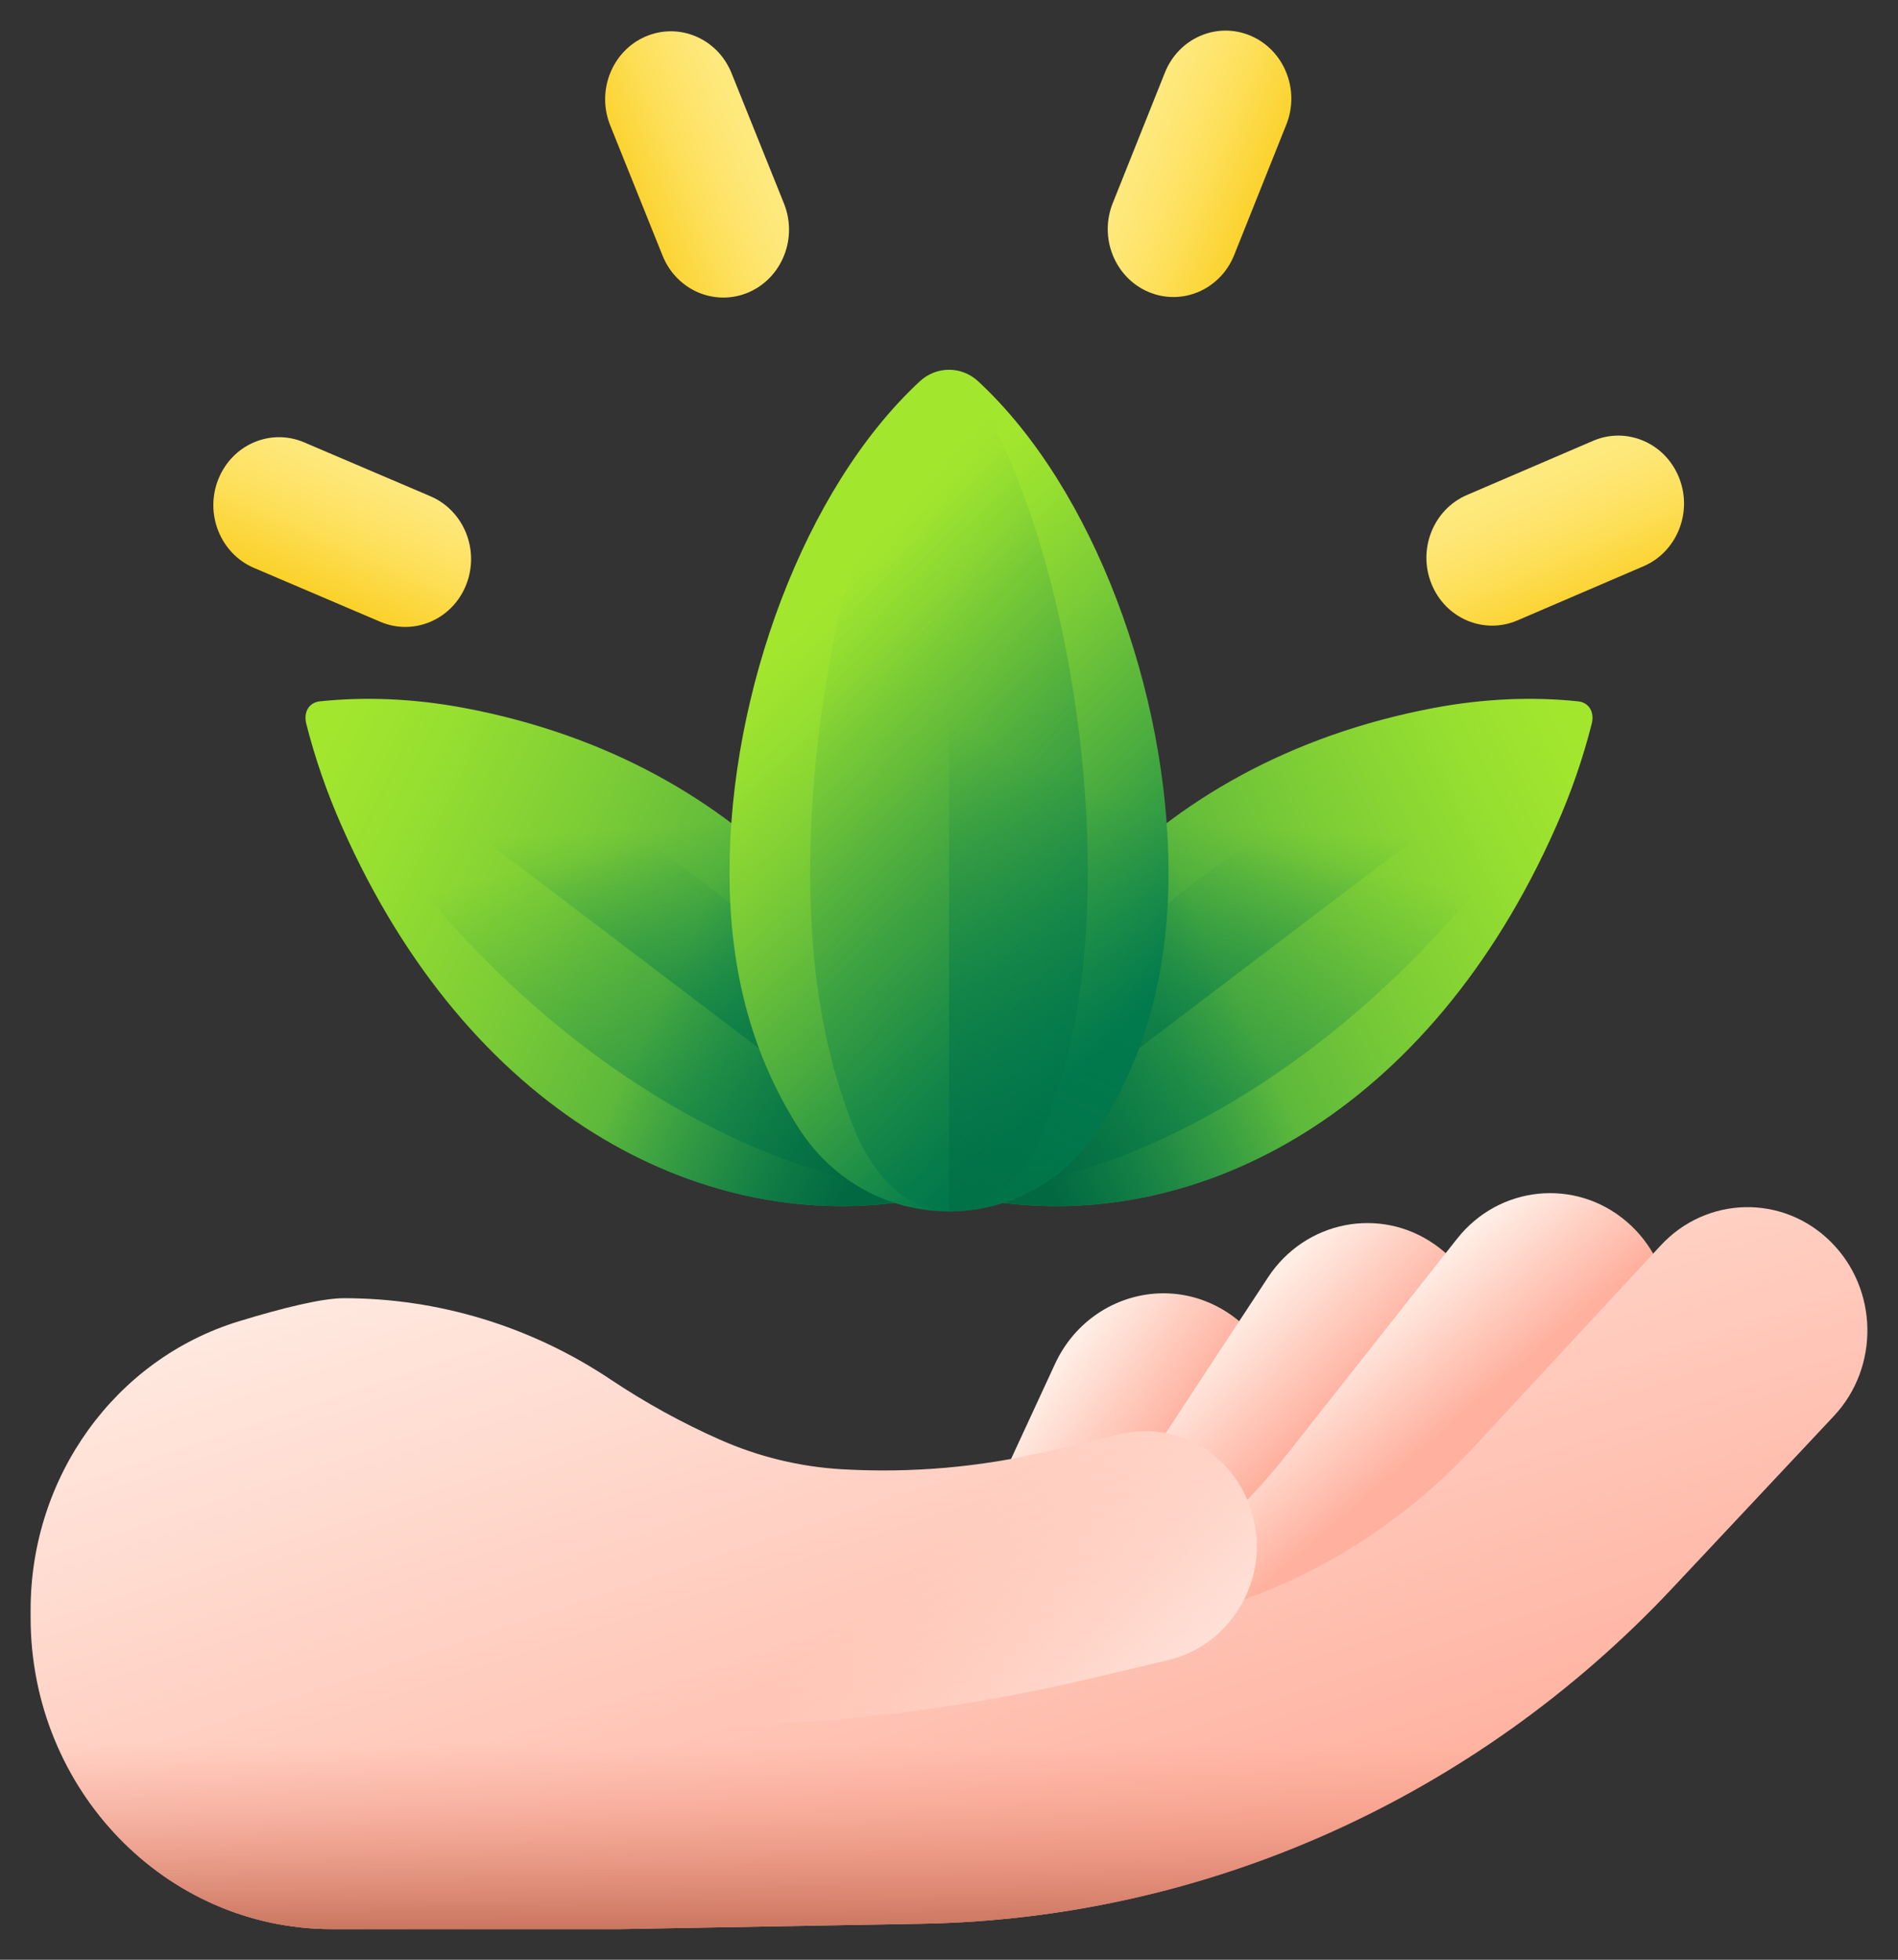 <svg width="31" height="32" viewBox="0 0 31 32" fill="none" xmlns="http://www.w3.org/2000/svg">
<rect x="0" y="0" width="31" height="32" fill="#333333" stroke="none"/>
<g clip-path="url(#clip0_68_1571)">
<path d="M20.758 24.007L19.103 27.531C18.573 28.661 17.932 29.723 17.198 30.702L15.62 25.755L17.231 22.272C17.554 21.572 18.218 21.151 18.92 21.12C19.232 21.106 19.55 21.169 19.85 21.318C20.823 21.801 21.23 23.004 20.758 24.007Z" fill="url(#paint0_linear_68_1571)"/>
<path d="M23.944 23.123L21.797 26.35C20.564 28.203 19.017 29.782 17.251 31.027L16.525 26.601C17.172 26.032 17.746 25.371 18.231 24.633L20.291 21.496L20.709 20.86C21.317 19.933 22.542 19.692 23.437 20.323C24.329 20.951 24.556 22.204 23.944 23.123Z" fill="url(#paint1_linear_68_1571)"/>
<path d="M26.56 19.941C25.722 19.231 24.481 19.36 23.797 20.229L21.008 23.762C19.923 25.138 18.507 26.172 16.922 26.78L17.258 31.126C20.024 30.02 22.495 28.196 24.414 25.796L26.828 22.776C27.515 21.917 27.395 20.648 26.56 19.941Z" fill="url(#paint2_linear_68_1571)"/>
<path d="M29.902 20.277C29.122 19.5 27.875 19.527 27.125 20.336L24.073 23.628C23.02 24.764 21.731 25.61 20.319 26.119C20.512 25.738 20.582 25.291 20.483 24.843C20.48 24.832 20.471 24.791 20.471 24.791C20.233 23.801 19.267 23.187 18.296 23.417L17.122 23.696C16.01 23.959 14.875 24.057 13.749 23.991C13.065 23.951 12.392 23.788 11.763 23.51C11.143 23.236 10.545 22.907 9.974 22.526C8.657 21.646 7.141 21.198 5.618 21.198C5.257 21.198 4.612 21.358 3.899 21.576C1.881 22.194 0.5 24.112 0.5 26.286V26.415C0.5 29.223 2.703 31.5 5.422 31.5H10.115L15.067 31.412C19.692 31.329 24.097 29.359 27.311 25.937L29.95 23.125C30.702 22.325 30.68 21.05 29.902 20.277Z" fill="url(#paint3_linear_68_1571)"/>
<path d="M20.471 24.791C20.233 23.801 19.267 23.187 18.296 23.417L17.122 23.696C14.795 24.248 12.362 24.072 10.135 23.192C10.11 23.181 10.084 23.172 10.058 23.162C7.167 22.053 5.134 26.134 7.686 27.923L7.967 28.12L10.465 28.179C12.937 28.238 15.406 27.979 17.816 27.407L19.084 27.107C20.064 26.874 20.708 25.857 20.483 24.844C20.48 24.832 20.471 24.791 20.471 24.791Z" fill="url(#paint4_linear_68_1571)"/>
<path d="M0.503 26.274C0.502 26.321 0.5 26.368 0.5 26.415C0.5 29.223 2.703 31.5 5.422 31.5H10.115L15.067 31.412C19.538 31.332 23.803 29.488 26.985 26.274H0.503Z" fill="url(#paint5_linear_68_1571)"/>
<path d="M5.587 13.502C7.658 18.181 11.412 20.112 14.772 19.621C15.024 19.584 15.267 19.535 15.5 19.473C14.992 15.828 12.261 12.443 7.587 11.561C6.75 11.403 5.958 11.376 5.224 11.452C5.048 11.471 4.954 11.626 5.002 11.817C5.142 12.369 5.334 12.933 5.587 13.502Z" fill="url(#paint6_linear_68_1571)"/>
<path d="M7.264 12.085C6.504 11.802 5.805 11.623 5.174 11.533C5.023 11.511 4.966 11.606 5.04 11.757C5.253 12.19 5.514 12.642 5.828 13.11C8.413 16.958 12.021 19.125 14.886 19.436C15.101 19.46 15.306 19.472 15.5 19.473C14.457 16.696 11.507 13.666 7.264 12.085Z" fill="url(#paint7_linear_68_1571)"/>
<path d="M7.587 11.561C6.75 11.403 5.958 11.376 5.224 11.452C5.149 11.46 5.091 11.493 5.05 11.542L15.5 19.473C14.992 15.828 12.261 12.443 7.587 11.561Z" fill="url(#paint8_linear_68_1571)"/>
<path d="M11.224 12.947L9.103 18.096C10.871 19.408 12.884 19.897 14.772 19.621C15.025 19.584 15.267 19.535 15.5 19.473C15.142 16.909 13.685 14.473 11.224 12.947Z" fill="url(#paint9_linear_68_1571)"/>
<path d="M25.413 13.502C23.342 18.181 19.587 20.112 16.228 19.621C15.976 19.584 15.733 19.535 15.5 19.473C16.008 15.828 18.739 12.443 23.413 11.561C24.25 11.403 25.042 11.376 25.776 11.452C25.952 11.471 26.046 11.626 25.998 11.817C25.858 12.369 25.666 12.933 25.413 13.502Z" fill="url(#paint10_linear_68_1571)"/>
<path d="M23.736 12.085C24.496 11.802 25.195 11.623 25.826 11.533C25.977 11.511 26.034 11.606 25.96 11.757C25.747 12.19 25.486 12.642 25.172 13.11C22.587 16.958 18.979 19.125 16.114 19.436C15.899 19.46 15.694 19.472 15.5 19.473C16.544 16.696 19.493 13.666 23.736 12.085Z" fill="url(#paint11_linear_68_1571)"/>
<path d="M23.413 11.561C24.25 11.403 25.042 11.376 25.776 11.452C25.851 11.46 25.909 11.493 25.95 11.542L15.5 19.473C16.008 15.828 18.739 12.443 23.413 11.561Z" fill="url(#paint12_linear_68_1571)"/>
<path d="M19.776 12.947L21.897 18.096C20.129 19.408 18.116 19.897 16.228 19.621C15.975 19.584 15.733 19.535 15.5 19.473C15.858 16.909 17.315 14.473 19.776 12.947V12.947Z" fill="url(#paint13_linear_68_1571)"/>
<path d="M11.915 14.242C11.915 15.937 12.323 17.278 13.033 18.402C14.192 20.241 16.808 20.241 17.967 18.402C18.677 17.278 19.085 15.937 19.085 14.242C19.085 11.309 17.864 7.974 15.976 6.226C15.706 5.975 15.294 5.975 15.024 6.226C13.136 7.974 11.915 11.309 11.915 14.242Z" fill="url(#paint14_linear_68_1571)"/>
<path d="M13.232 14.242C13.232 15.937 13.49 17.278 13.939 18.402C14.673 20.241 16.327 20.241 17.061 18.402C17.51 17.278 17.768 15.937 17.768 14.242C17.768 11.309 16.996 7.974 15.801 6.226C15.63 5.975 15.37 5.975 15.199 6.226C14.004 7.974 13.232 11.309 13.232 14.242Z" fill="url(#paint15_linear_68_1571)"/>
<path d="M17.967 18.402C18.677 17.278 19.085 15.937 19.085 14.242C19.085 11.309 17.864 7.974 15.976 6.226C15.841 6.101 15.671 6.038 15.5 6.038V19.781C16.444 19.781 17.387 19.322 17.967 18.402Z" fill="url(#paint16_linear_68_1571)"/>
<path d="M18.756 4.766C18.209 4.532 17.948 3.884 18.174 3.318L19.026 1.186C19.252 0.62 19.879 0.35 20.427 0.584C20.975 0.818 21.236 1.466 21.01 2.033L20.158 4.164C19.932 4.73 19.304 5 18.756 4.766Z" fill="url(#paint17_linear_68_1571)"/>
<path d="M3.566 7.825C3.792 7.259 4.419 6.989 4.967 7.223L7.03 8.103C7.578 8.337 7.839 8.985 7.613 9.551C7.387 10.117 6.759 10.387 6.211 10.153L4.148 9.273C3.6 9.039 3.34 8.391 3.566 7.825Z" fill="url(#paint18_linear_68_1571)"/>
<path d="M23.38 9.533C23.152 8.967 23.412 8.318 23.959 8.083L26.02 7.198C26.567 6.963 27.195 7.231 27.423 7.797C27.65 8.362 27.391 9.011 26.844 9.246L24.783 10.131C24.235 10.366 23.607 10.098 23.38 9.533Z" fill="url(#paint19_linear_68_1571)"/>
<path d="M10.545 0.596C11.093 0.361 11.721 0.629 11.948 1.194L12.805 3.324C13.032 3.89 12.773 4.539 12.226 4.774C11.678 5.009 11.05 4.741 10.822 4.175L9.966 2.046C9.739 1.48 9.998 0.831 10.545 0.596Z" fill="url(#paint20_linear_68_1571)"/>
</g>
<defs>
<linearGradient id="paint0_linear_68_1571" x1="16.002" y1="24.055" x2="17.799" y2="25.346" gradientUnits="userSpaceOnUse">
<stop stop-color="#FFEEE6"/>
<stop offset="1" stop-color="#FFB09E"/>
</linearGradient>
<linearGradient id="paint1_linear_68_1571" x1="18.232" y1="23.454" x2="19.823" y2="25.006" gradientUnits="userSpaceOnUse">
<stop stop-color="#FFEEE6"/>
<stop offset="1" stop-color="#FFB09E"/>
</linearGradient>
<linearGradient id="paint2_linear_68_1571" x1="20.203" y1="23.369" x2="21.657" y2="25.06" gradientUnits="userSpaceOnUse">
<stop stop-color="#FFEEE6"/>
<stop offset="1" stop-color="#FFB09E"/>
</linearGradient>
<linearGradient id="paint3_linear_68_1571" x1="13.205" y1="16.981" x2="18.043" y2="31.458" gradientUnits="userSpaceOnUse">
<stop stop-color="#FFEEE6"/>
<stop offset="1" stop-color="#FFB09E"/>
</linearGradient>
<linearGradient id="paint4_linear_68_1571" x1="14.007" y1="26.207" x2="18.404" y2="31.231" gradientUnits="userSpaceOnUse">
<stop stop-color="#FFDECF" stop-opacity="0"/>
<stop offset="1" stop-color="white"/>
</linearGradient>
<linearGradient id="paint5_linear_68_1571" x1="13.743" y1="28.478" x2="13.743" y2="31.669" gradientUnits="userSpaceOnUse">
<stop stop-color="#F89580" stop-opacity="0"/>
<stop offset="0.997" stop-color="#C5715A"/>
</linearGradient>
<linearGradient id="paint6_linear_68_1571" x1="5.007" y1="12.82" x2="16.956" y2="18.652" gradientUnits="userSpaceOnUse">
<stop stop-color="#A2E62E"/>
<stop offset="0.123" stop-color="#97DF30"/>
<stop offset="0.34" stop-color="#7ACB36"/>
<stop offset="0.624" stop-color="#4AAC3F"/>
<stop offset="0.961" stop-color="#09804C"/>
<stop offset="1" stop-color="#017B4E"/>
</linearGradient>
<linearGradient id="paint7_linear_68_1571" x1="9.867" y1="13.896" x2="12.148" y2="23.6" gradientUnits="userSpaceOnUse">
<stop stop-color="#017B4E" stop-opacity="0"/>
<stop offset="0.477" stop-color="#01754A" stop-opacity="0.477"/>
<stop offset="1" stop-color="#026841"/>
</linearGradient>
<linearGradient id="paint8_linear_68_1571" x1="10.12" y1="13.546" x2="10.578" y2="19.645" gradientUnits="userSpaceOnUse">
<stop stop-color="#017B4E" stop-opacity="0"/>
<stop offset="0.477" stop-color="#01754A" stop-opacity="0.477"/>
<stop offset="1" stop-color="#026841"/>
</linearGradient>
<linearGradient id="paint9_linear_68_1571" x1="10.97" y1="15.938" x2="14.69" y2="17.671" gradientUnits="userSpaceOnUse">
<stop stop-color="#017B4E" stop-opacity="0"/>
<stop offset="0.853" stop-color="#026B43" stop-opacity="0.853"/>
<stop offset="1" stop-color="#026841"/>
</linearGradient>
<linearGradient id="paint10_linear_68_1571" x1="25.996" y1="12.825" x2="14.048" y2="18.657" gradientUnits="userSpaceOnUse">
<stop stop-color="#A2E62E"/>
<stop offset="0.123" stop-color="#97DF30"/>
<stop offset="0.34" stop-color="#7ACB36"/>
<stop offset="0.624" stop-color="#4AAC3F"/>
<stop offset="0.961" stop-color="#09804C"/>
<stop offset="1" stop-color="#017B4E"/>
</linearGradient>
<linearGradient id="paint11_linear_68_1571" x1="21.131" y1="13.897" x2="18.85" y2="23.601" gradientUnits="userSpaceOnUse">
<stop stop-color="#017B4E" stop-opacity="0"/>
<stop offset="0.477" stop-color="#01754A" stop-opacity="0.477"/>
<stop offset="1" stop-color="#026841"/>
</linearGradient>
<linearGradient id="paint12_linear_68_1571" x1="20.877" y1="13.547" x2="20.42" y2="19.646" gradientUnits="userSpaceOnUse">
<stop stop-color="#017B4E" stop-opacity="0"/>
<stop offset="0.477" stop-color="#01754A" stop-opacity="0.477"/>
<stop offset="1" stop-color="#026841"/>
</linearGradient>
<linearGradient id="paint13_linear_68_1571" x1="20.033" y1="15.944" x2="16.314" y2="17.676" gradientUnits="userSpaceOnUse">
<stop stop-color="#017B4E" stop-opacity="0"/>
<stop offset="0.853" stop-color="#026B43" stop-opacity="0.853"/>
<stop offset="1" stop-color="#026841"/>
</linearGradient>
<linearGradient id="paint14_linear_68_1571" x1="12.883" y1="10.503" x2="18.628" y2="16.545" gradientUnits="userSpaceOnUse">
<stop stop-color="#A2E62E"/>
<stop offset="0.123" stop-color="#97DF30"/>
<stop offset="0.34" stop-color="#7ACB36"/>
<stop offset="0.624" stop-color="#4AAC3F"/>
<stop offset="0.961" stop-color="#09804C"/>
<stop offset="1" stop-color="#017B4E"/>
</linearGradient>
<linearGradient id="paint15_linear_68_1571" x1="12.806" y1="10.434" x2="24.389" y2="21.205" gradientUnits="userSpaceOnUse">
<stop stop-color="#017B4E" stop-opacity="0"/>
<stop offset="0.477" stop-color="#01754A" stop-opacity="0.477"/>
<stop offset="1" stop-color="#026841"/>
</linearGradient>
<linearGradient id="paint16_linear_68_1571" x1="16.736" y1="12.331" x2="12.718" y2="21.192" gradientUnits="userSpaceOnUse">
<stop stop-color="#017B4E" stop-opacity="0"/>
<stop offset="0.477" stop-color="#01754A" stop-opacity="0.477"/>
<stop offset="1" stop-color="#026841"/>
</linearGradient>
<linearGradient id="paint17_linear_68_1571" x1="18.63" y1="2.268" x2="21.411" y2="3.381" gradientUnits="userSpaceOnUse">
<stop stop-color="#FEE97D"/>
<stop offset="0.145" stop-color="#FEE673"/>
<stop offset="0.39" stop-color="#FDDF59"/>
<stop offset="0.703" stop-color="#FBD32F"/>
<stop offset="1" stop-color="#FAC600"/>
</linearGradient>
<linearGradient id="paint18_linear_68_1571" x1="5.962" y1="7.585" x2="4.758" y2="10.403" gradientUnits="userSpaceOnUse">
<stop stop-color="#FEE97D"/>
<stop offset="0.145" stop-color="#FEE673"/>
<stop offset="0.39" stop-color="#FDDF59"/>
<stop offset="0.703" stop-color="#FBD32F"/>
<stop offset="1" stop-color="#FAC600"/>
</linearGradient>
<linearGradient id="paint19_linear_68_1571" x1="25.159" y1="7.781" x2="26.37" y2="10.597" gradientUnits="userSpaceOnUse">
<stop stop-color="#FEE97D"/>
<stop offset="0.145" stop-color="#FEE673"/>
<stop offset="0.39" stop-color="#FDDF59"/>
<stop offset="0.703" stop-color="#FBD32F"/>
<stop offset="1" stop-color="#FAC600"/>
</linearGradient>
<linearGradient id="paint20_linear_68_1571" x1="12.323" y1="2.495" x2="9.545" y2="3.613" gradientUnits="userSpaceOnUse">
<stop stop-color="#FEE97D"/>
<stop offset="0.145" stop-color="#FEE673"/>
<stop offset="0.39" stop-color="#FDDF59"/>
<stop offset="0.703" stop-color="#FBD32F"/>
<stop offset="1" stop-color="#FAC600"/>
</linearGradient>
<clipPath id="clip0_68_1571">
<rect width="30" height="31" fill="white" transform="translate(0.5 0.5)"/>
</clipPath>
</defs>
</svg>
